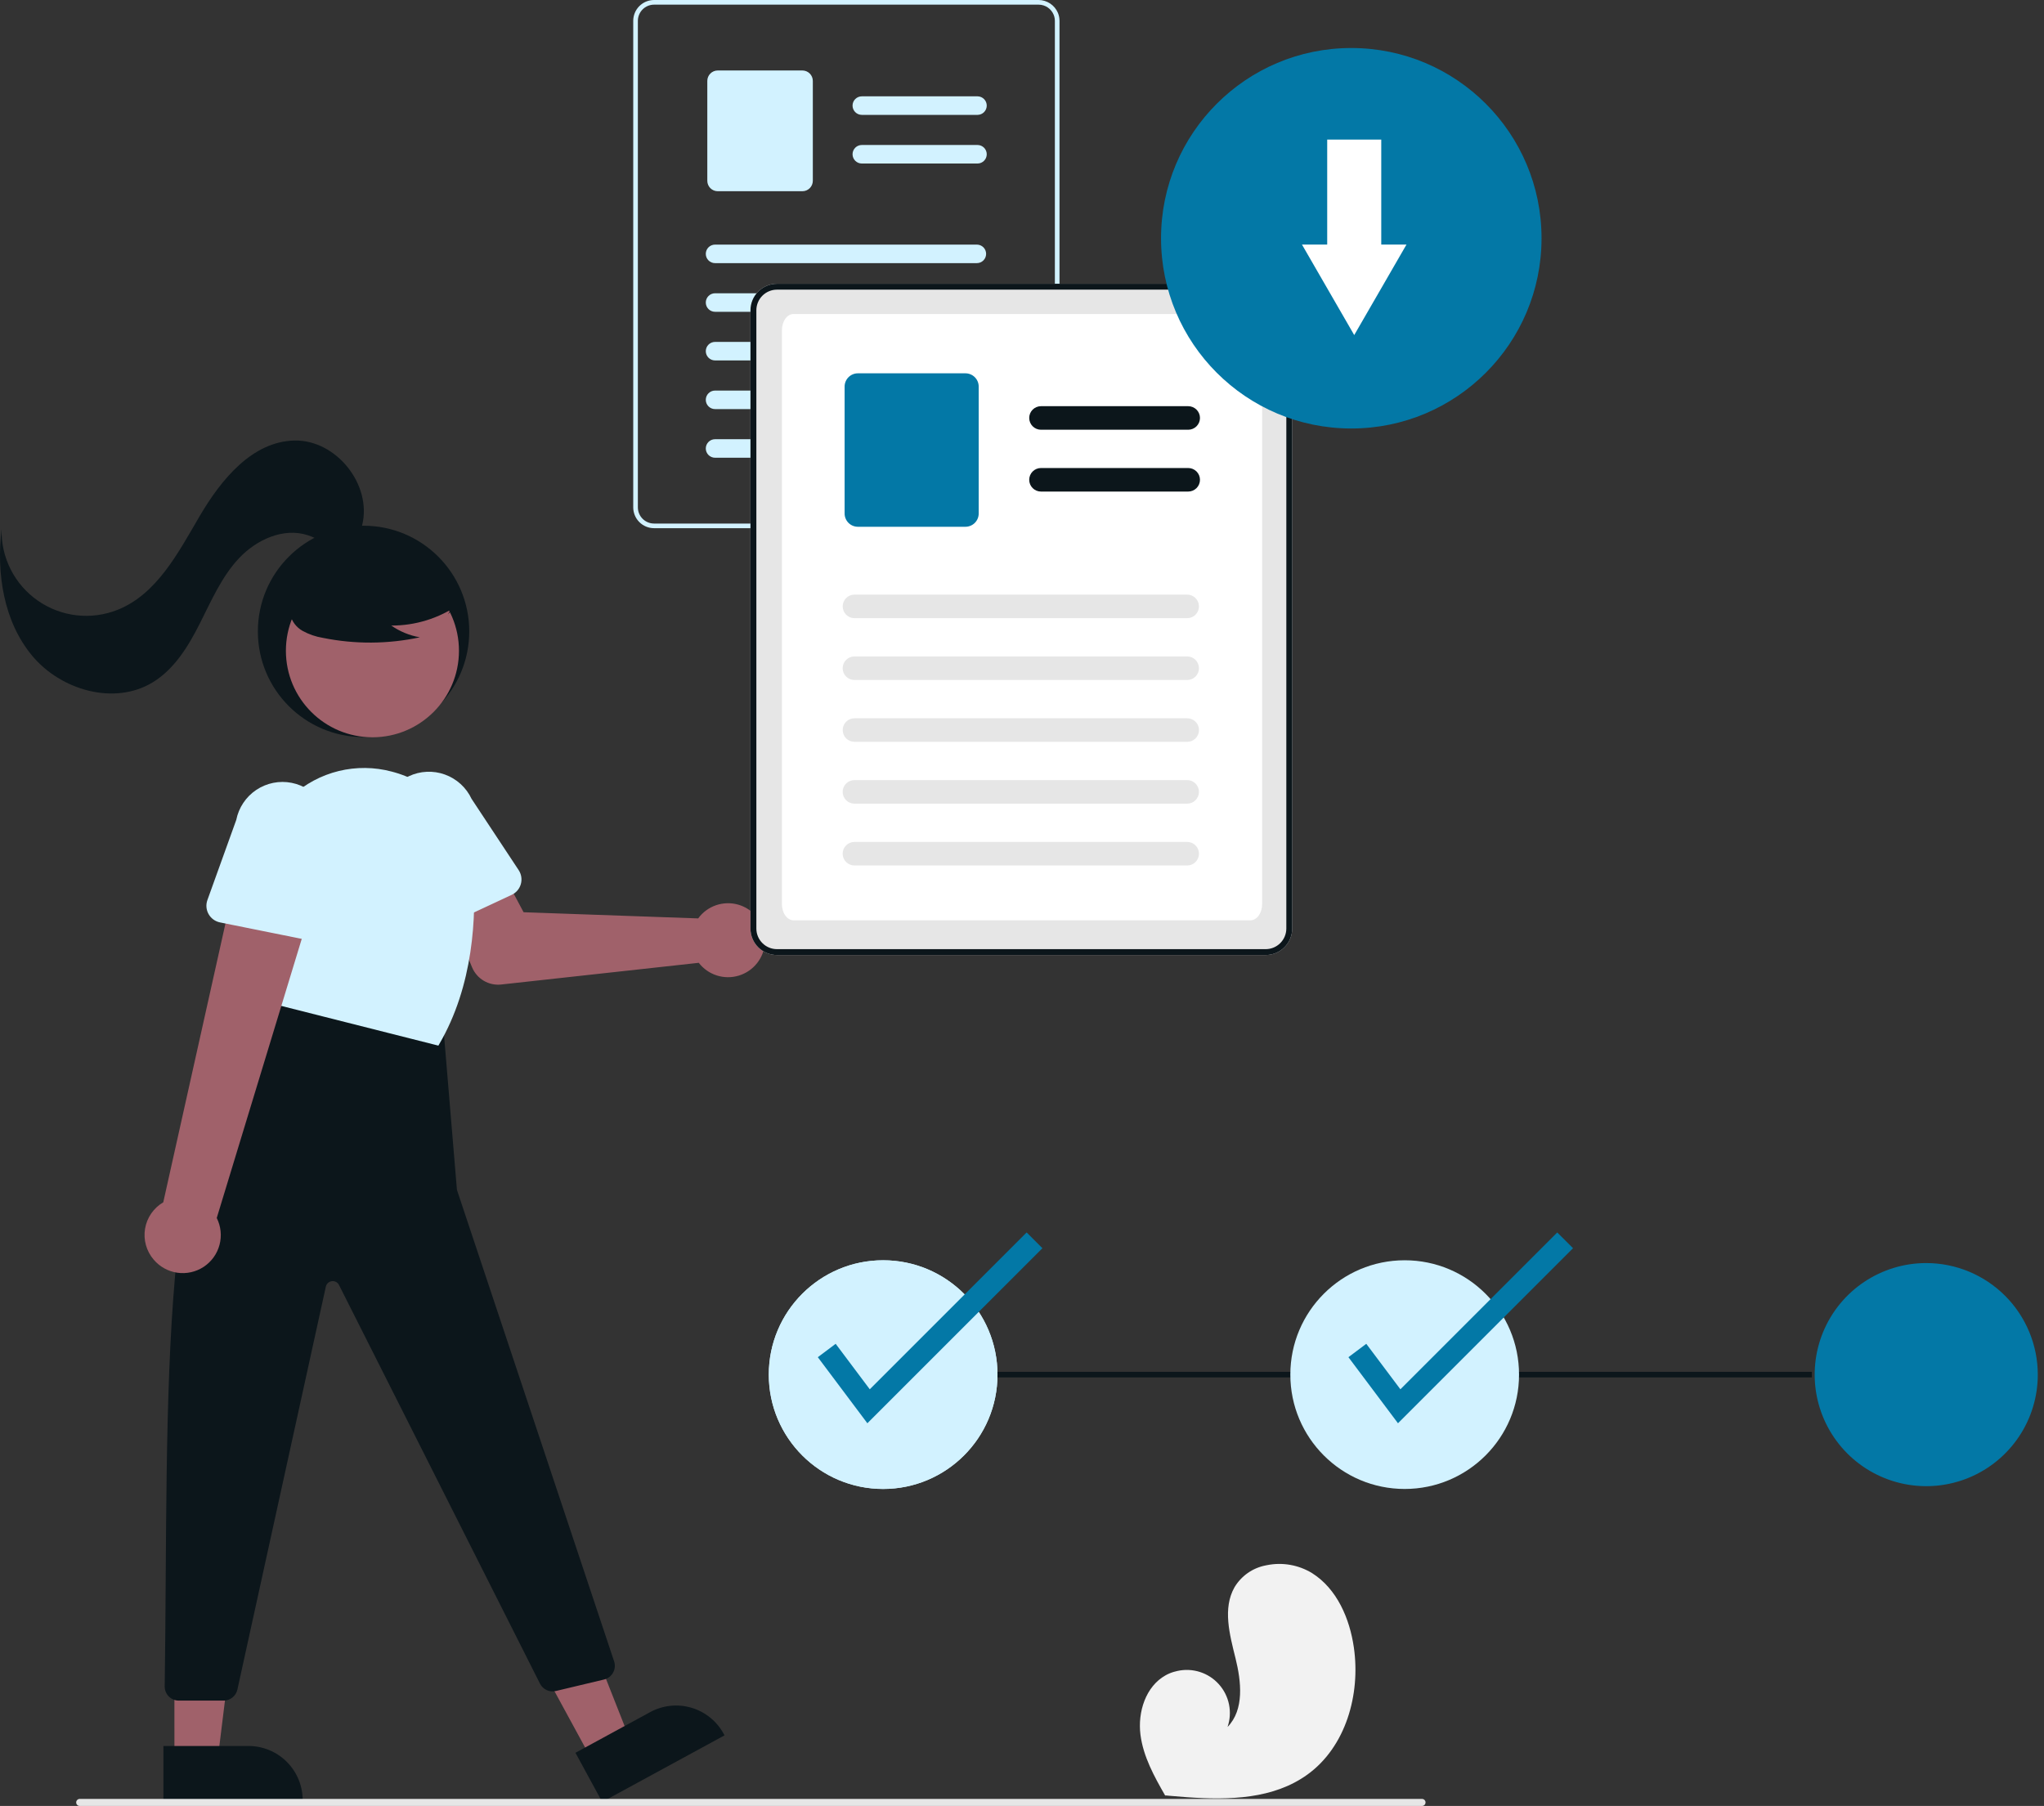 <svg width="335" height="296" viewBox="0 0 335 296" fill="none" xmlns="http://www.w3.org/2000/svg">
<rect x="0" y="0" width="335" height="296" fill="#333333" stroke="none"/>
<g clip-path="url(#clip0)">
<path d="M59.584 120.81C69.151 120.81 76.907 113.054 76.907 103.487C76.907 93.92 69.151 86.165 59.584 86.165C50.017 86.165 42.262 93.92 42.262 103.487C42.262 113.054 50.017 120.81 59.584 120.81Z" fill="#0C161B"/>
<path d="M61.039 120.842C68.872 120.842 75.221 114.493 75.221 106.661C75.221 98.828 68.872 92.479 61.039 92.479C53.207 92.479 46.857 98.828 46.857 106.661C46.857 114.493 53.207 120.842 61.039 120.842Z" fill="#A0616A"/>
<path d="M115.05 149.798C114.824 150.025 114.618 150.269 114.431 150.528L85.813 149.517L82.539 143.378L72.63 147.107L77.368 158.54C77.751 159.464 78.423 160.238 79.283 160.747C80.143 161.256 81.146 161.472 82.139 161.363L114.524 157.807C115.276 158.782 116.308 159.505 117.481 159.879C118.654 160.253 119.913 160.261 121.091 159.902C122.269 159.543 123.309 158.833 124.074 157.868C124.839 156.903 125.292 155.728 125.373 154.5C125.453 153.271 125.158 152.047 124.526 150.99C123.894 149.933 122.955 149.094 121.835 148.584C120.714 148.074 119.464 147.917 118.252 148.135C117.04 148.352 115.923 148.933 115.05 149.801V149.798Z" fill="#A0616A"/>
<path d="M68.818 152.627C68.453 152.464 68.128 152.224 67.865 151.923C67.601 151.622 67.406 151.268 67.292 150.885L63.307 137.507C62.874 136.589 62.627 135.595 62.578 134.581C62.53 133.568 62.682 132.554 63.025 131.599C63.368 130.644 63.897 129.766 64.579 129.015C65.262 128.264 66.087 127.656 67.005 127.223C67.923 126.791 68.918 126.544 69.931 126.497C70.945 126.449 71.958 126.602 72.913 126.946C73.868 127.29 74.746 127.819 75.496 128.503C76.246 129.186 76.854 130.011 77.285 130.929L85.007 142.613C85.227 142.947 85.373 143.324 85.434 143.719C85.496 144.114 85.472 144.517 85.363 144.902C85.254 145.287 85.064 145.643 84.805 145.948C84.546 146.253 84.225 146.498 83.863 146.667L71.136 152.608C70.774 152.777 70.38 152.866 69.98 152.869C69.58 152.872 69.184 152.789 68.82 152.625L68.818 152.627Z" fill="#D2F2FF"/>
<path d="M97.004 288.451L103.222 285.067L93.126 259.474L83.95 264.469L97.004 288.451Z" fill="#A0616A"/>
<path d="M94.314 287.284L106.558 280.619C107.582 280.061 108.707 279.71 109.867 279.587C111.027 279.464 112.2 279.57 113.319 279.901C114.438 280.231 115.481 280.778 116.389 281.511C117.296 282.245 118.05 283.149 118.608 284.174L118.608 284.174L118.746 284.428L98.698 295.341L94.314 287.284Z" fill="#0C161B"/>
<path d="M28.588 288.479H35.666L39.035 261.174H28.583L28.588 288.479Z" fill="#A0616A"/>
<path d="M26.782 286.168H40.724C43.08 286.168 45.339 287.104 47.005 288.77C48.672 290.436 49.608 292.696 49.608 295.052V295.342H26.782L26.782 286.168Z" fill="#0C161B"/>
<path d="M72.576 167.294L74.886 195.01L100.65 272.3C100.843 272.882 100.798 273.516 100.524 274.064C100.25 274.612 99.77 275.028 99.189 275.222C99.124 275.243 99.059 275.262 98.993 275.278L91.097 277.158C90.591 277.278 90.06 277.225 89.588 277.006C89.117 276.786 88.733 276.415 88.499 275.95L55.561 210.612C55.454 210.399 55.283 210.224 55.073 210.112C54.862 210 54.623 209.956 54.386 209.986C54.149 210.016 53.928 210.118 53.752 210.279C53.576 210.439 53.454 210.651 53.402 210.884L38.909 276.918C38.796 277.432 38.511 277.893 38.101 278.222C37.691 278.552 37.18 278.732 36.653 278.732H29.305C29.002 278.733 28.702 278.674 28.422 278.558C28.142 278.443 27.888 278.274 27.674 278.06C27.459 277.846 27.289 277.593 27.172 277.313C27.056 277.033 26.996 276.734 26.995 276.431C26.995 276.418 26.995 276.405 26.995 276.391C27.669 230.602 25.448 178.431 43.126 170.178L46.013 162.672L72.576 167.294Z" fill="#0C161B"/>
<path d="M45.184 164.638L42.208 146.636C41.715 143.683 41.973 140.655 42.959 137.828C43.945 135.002 45.626 132.47 47.848 130.465C50.02 128.478 52.657 127.071 55.516 126.372C58.375 125.674 61.364 125.706 64.207 126.466C64.376 126.511 64.545 126.558 64.714 126.605C68.212 127.607 71.318 129.659 73.612 132.483C75.907 135.306 77.28 138.766 77.545 142.395C78.114 150.213 77.603 161.556 71.957 171.191L71.847 171.378L45.184 164.638Z" fill="#D2F2FF"/>
<path d="M75.147 99.123C71.907 101.357 68.06 102.546 64.124 102.53C65.528 103.503 67.126 104.161 68.809 104.457C63.576 105.58 58.167 105.61 52.922 104.547C51.756 104.36 50.631 103.973 49.596 103.404C49.08 103.116 48.631 102.723 48.278 102.25C47.924 101.777 47.674 101.235 47.543 100.659C47.197 98.667 48.746 96.858 50.359 95.639C52.828 93.801 55.674 92.535 58.692 91.931C61.711 91.328 64.825 91.404 67.811 92.152C69.76 92.656 71.713 93.507 72.979 95.073C74.245 96.639 74.621 99.052 73.414 100.665L75.147 99.123Z" fill="#0C161B"/>
<path d="M59.357 86.079C61.001 79.439 55.109 72.066 48.27 72.204C41.334 72.345 36.229 78.614 32.72 84.598C29.211 90.582 25.725 97.369 19.284 99.946C17.152 100.798 14.842 101.109 12.561 100.849C10.28 100.589 8.099 99.767 6.214 98.457C4.328 97.147 2.797 95.39 1.758 93.342C0.719 91.295 0.205 89.022 0.261 86.726C-0.606 93.998 0.594 101.866 5.284 107.49C9.974 113.115 18.699 115.649 24.974 111.869C28.554 109.71 30.846 105.958 32.733 102.227C34.621 98.495 36.3 94.559 39.16 91.507C42.02 88.456 46.443 86.431 50.423 87.714C52.003 88.224 53.421 89.216 55.053 89.519C56.686 89.823 58.741 89.046 58.964 87.401L59.357 86.079Z" fill="#0C161B"/>
<path d="M25.174 206.438C24.585 205.748 24.155 204.937 23.913 204.063C23.672 203.189 23.625 202.272 23.776 201.378C23.927 200.484 24.272 199.634 24.788 198.888C25.303 198.141 25.975 197.517 26.758 197.059L39.059 141.915L51.539 147.038L35.523 199.629C36.21 200.995 36.371 202.566 35.975 204.043C35.58 205.519 34.656 206.799 33.379 207.64C32.102 208.48 30.56 208.822 29.047 208.6C27.535 208.378 26.156 207.609 25.174 206.438Z" fill="#A0616A"/>
<path d="M34.187 149.827C33.99 149.479 33.871 149.092 33.837 148.693C33.804 148.295 33.857 147.894 33.993 147.517L38.723 134.384C39.121 132.374 40.302 130.605 42.004 129.466C43.707 128.326 45.792 127.91 47.802 128.308C49.811 128.706 51.581 129.887 52.72 131.589C53.859 133.292 54.276 135.377 53.878 137.387V137.387L53.159 151.373C53.138 151.772 53.032 152.162 52.847 152.516C52.662 152.871 52.403 153.181 52.087 153.426C51.772 153.672 51.407 153.846 51.018 153.937C50.629 154.029 50.225 154.036 49.833 153.957L36.062 151.185C35.67 151.106 35.299 150.944 34.976 150.709C34.652 150.474 34.383 150.173 34.187 149.824L34.187 149.827Z" fill="#D2F2FF"/>
<path d="M173.388 2.113C173.126 1.491 172.687 0.959 172.126 0.583C171.565 0.208 170.906 0.005 170.23 0H107.199C106.293 0 105.424 0.361 104.784 1.001C104.143 1.642 103.783 2.511 103.783 3.417V83.155C103.783 84.061 104.143 84.93 104.784 85.57C105.424 86.211 106.293 86.571 107.199 86.571H170.23C171.136 86.57 172.005 86.21 172.645 85.569C173.286 84.929 173.646 84.061 173.647 83.155V3.418C173.649 2.97 173.56 2.526 173.388 2.113ZM172.888 83.154C172.887 83.858 172.607 84.533 172.109 85.031C171.611 85.529 170.936 85.809 170.232 85.81H107.199C106.495 85.81 105.819 85.531 105.321 85.032C104.823 84.534 104.543 83.859 104.543 83.154V3.418C104.544 2.714 104.825 2.039 105.323 1.541C105.82 1.043 106.495 0.763 107.199 0.762H170.23C170.762 0.764 171.28 0.924 171.72 1.223C172.159 1.521 172.5 1.943 172.698 2.436C172.736 2.534 172.77 2.634 172.798 2.736C172.858 2.959 172.889 3.19 172.889 3.422L172.888 83.154Z" fill="#D2F2FF"/>
<path d="M160.233 18.827H141.247C140.844 18.827 140.458 18.667 140.173 18.382C139.888 18.098 139.728 17.711 139.728 17.308C139.728 16.905 139.888 16.519 140.173 16.234C140.458 15.95 140.844 15.789 141.247 15.789H160.232C160.63 15.797 161.009 15.961 161.287 16.245C161.566 16.529 161.722 16.91 161.722 17.308C161.722 17.706 161.566 18.088 161.287 18.372C161.009 18.656 160.63 18.82 160.232 18.827H160.233Z" fill="#D2F2FF"/>
<path d="M160.233 26.801H141.247C140.844 26.801 140.458 26.641 140.173 26.357C139.888 26.072 139.728 25.685 139.728 25.282C139.728 24.88 139.888 24.493 140.173 24.208C140.458 23.924 140.844 23.764 141.247 23.764H160.232C160.63 23.771 161.009 23.935 161.287 24.219C161.566 24.503 161.722 24.885 161.722 25.282C161.722 25.68 161.566 26.062 161.287 26.346C161.009 26.63 160.63 26.794 160.232 26.801H160.233Z" fill="#D2F2FF"/>
<path d="M131.508 31.341H117.631C117.178 31.341 116.744 31.161 116.424 30.841C116.103 30.52 115.923 30.086 115.923 29.633V13.26C115.923 12.807 116.103 12.373 116.424 12.053C116.744 11.732 117.178 11.552 117.631 11.552H131.508C131.961 11.552 132.396 11.733 132.716 12.053C133.036 12.373 133.216 12.807 133.217 13.26V29.633C133.216 30.086 133.036 30.52 132.716 30.841C132.396 31.161 131.961 31.341 131.508 31.341V31.341Z" fill="#D2F2FF"/>
<path d="M160.1 43.128H117.194C116.791 43.128 116.405 42.968 116.12 42.684C115.835 42.399 115.675 42.012 115.675 41.609C115.675 41.207 115.835 40.82 116.12 40.535C116.405 40.251 116.791 40.091 117.194 40.091H160.1C160.503 40.091 160.89 40.251 161.174 40.535C161.459 40.82 161.619 41.207 161.619 41.609C161.619 42.012 161.459 42.399 161.174 42.684C160.89 42.968 160.503 43.128 160.1 43.128V43.128Z" fill="#D2F2FF"/>
<path d="M160.1 51.105H117.194C116.791 51.105 116.405 50.945 116.12 50.66C115.835 50.375 115.675 49.989 115.675 49.586C115.675 49.183 115.835 48.797 116.12 48.512C116.405 48.227 116.791 48.067 117.194 48.067H160.1C160.503 48.067 160.89 48.227 161.174 48.512C161.459 48.797 161.619 49.183 161.619 49.586C161.619 49.989 161.459 50.375 161.174 50.66C160.89 50.945 160.503 51.105 160.1 51.105Z" fill="#D2F2FF"/>
<path d="M160.1 59.076H117.194C116.791 59.076 116.405 58.916 116.12 58.631C115.835 58.346 115.675 57.96 115.675 57.557C115.675 57.154 115.835 56.768 116.12 56.483C116.405 56.198 116.791 56.038 117.194 56.038H160.1C160.503 56.038 160.89 56.198 161.174 56.483C161.459 56.768 161.619 57.154 161.619 57.557C161.619 57.96 161.459 58.346 161.174 58.631C160.89 58.916 160.503 59.076 160.1 59.076V59.076Z" fill="#D2F2FF"/>
<path d="M160.1 67.052H117.194C116.791 67.052 116.405 66.892 116.12 66.607C115.835 66.322 115.675 65.936 115.675 65.533C115.675 65.13 115.835 64.744 116.12 64.459C116.405 64.174 116.791 64.014 117.194 64.014H160.1C160.503 64.014 160.89 64.174 161.174 64.459C161.459 64.744 161.619 65.13 161.619 65.533C161.619 65.936 161.459 66.322 161.174 66.607C160.89 66.892 160.503 67.052 160.1 67.052V67.052Z" fill="#D2F2FF"/>
<path d="M160.1 75.024H117.194C116.791 75.024 116.405 74.864 116.12 74.579C115.835 74.294 115.675 73.908 115.675 73.505C115.675 73.102 115.835 72.716 116.12 72.431C116.405 72.146 116.791 71.986 117.194 71.986H160.1C160.503 71.986 160.89 72.146 161.174 72.431C161.459 72.716 161.619 73.102 161.619 73.505C161.619 73.908 161.459 74.294 161.174 74.579C160.89 74.864 160.503 75.024 160.1 75.024Z" fill="#D2F2FF"/>
<path d="M211.456 49.194C211.123 48.404 210.565 47.728 209.852 47.25C209.138 46.773 208.301 46.516 207.443 46.509H127.341C126.189 46.51 125.085 46.968 124.271 47.782C123.457 48.596 122.999 49.7 122.998 50.852V152.188C122.999 153.34 123.457 154.444 124.271 155.258C125.085 156.072 126.189 156.53 127.341 156.53H207.446C208.597 156.529 209.7 156.071 210.514 155.257C211.328 154.443 211.786 153.339 211.788 152.188V50.852C211.79 50.283 211.678 49.719 211.459 49.194H211.456Z" fill="#E6E6E6"/>
<path d="M204.933 150.841H130.074C128.996 150.84 128.151 149.659 128.151 148.154V54.151C128.152 52.644 128.997 51.464 130.074 51.464H204.933C206.012 51.466 206.857 52.646 206.857 54.151V148.154C206.856 149.661 206.011 150.841 204.933 150.841Z" fill="white"/>
<path d="M211.456 49.194C211.123 48.404 210.565 47.728 209.852 47.25C209.138 46.773 208.301 46.516 207.443 46.509H127.341C126.189 46.51 125.085 46.968 124.271 47.782C123.457 48.596 122.999 49.7 122.998 50.852V152.188C122.999 153.34 123.457 154.444 124.271 155.258C125.085 156.072 126.189 156.53 127.341 156.53H207.446C208.597 156.529 209.7 156.071 210.514 155.257C211.328 154.443 211.786 153.339 211.788 152.188V50.852C211.79 50.283 211.678 49.719 211.459 49.194H211.456ZM210.821 152.188C210.819 153.084 210.463 153.942 209.83 154.575C209.197 155.209 208.338 155.565 207.443 155.566H127.341C126.445 155.566 125.586 155.21 124.953 154.577C124.319 153.944 123.963 153.085 123.963 152.189V50.852C123.964 49.957 124.32 49.098 124.953 48.465C125.587 47.832 126.445 47.475 127.341 47.474H207.446C208.12 47.477 208.779 47.68 209.337 48.059C209.896 48.437 210.329 48.974 210.581 49.599C210.63 49.724 210.672 49.851 210.708 49.98C210.785 50.264 210.823 50.558 210.823 50.852L210.821 152.188Z" fill="#0C161B"/>
<path d="M194.739 70.435H170.611C170.1 70.435 169.609 70.231 169.247 69.869C168.885 69.507 168.681 69.016 168.681 68.504C168.681 67.992 168.885 67.501 169.247 67.139C169.609 66.778 170.1 66.574 170.611 66.574H194.739C195.251 66.574 195.742 66.778 196.104 67.139C196.466 67.501 196.67 67.992 196.67 68.504C196.67 69.016 196.466 69.507 196.104 69.869C195.742 70.231 195.251 70.435 194.739 70.435Z" fill="#0C161B"/>
<path d="M194.739 80.568H170.611C170.1 80.568 169.609 80.365 169.247 80.003C168.885 79.641 168.681 79.15 168.681 78.638C168.681 78.126 168.885 77.635 169.247 77.273C169.609 76.911 170.1 76.708 170.611 76.708H194.739C195.251 76.708 195.742 76.911 196.104 77.273C196.466 77.635 196.67 78.126 196.67 78.638C196.67 79.15 196.466 79.641 196.104 80.003C195.742 80.365 195.251 80.568 194.739 80.568Z" fill="#0C161B"/>
<path d="M158.232 86.338H140.599C140.023 86.338 139.471 86.109 139.064 85.702C138.657 85.295 138.428 84.743 138.427 84.167V63.359C138.428 62.783 138.657 62.231 139.064 61.824C139.471 61.417 140.023 61.188 140.599 61.187H158.232C158.807 61.188 159.359 61.417 159.767 61.824C160.174 62.231 160.403 62.783 160.403 63.359V84.167C160.403 84.743 160.174 85.295 159.767 85.702C159.359 86.109 158.807 86.338 158.232 86.338Z" fill="#0378A6"/>
<path d="M194.572 101.318H140.043C139.531 101.318 139.04 101.115 138.678 100.753C138.316 100.391 138.113 99.9 138.113 99.388C138.113 98.876 138.316 98.385 138.678 98.023C139.04 97.661 139.531 97.458 140.043 97.458H194.572C195.084 97.458 195.575 97.661 195.937 98.023C196.299 98.385 196.502 98.876 196.502 99.388C196.502 99.9 196.299 100.391 195.937 100.753C195.575 101.115 195.084 101.318 194.572 101.318V101.318Z" fill="#E6E6E6"/>
<path d="M194.572 111.452H140.043C139.531 111.453 139.04 111.251 138.677 110.89C138.314 110.529 138.109 110.039 138.107 109.527C138.106 109.015 138.308 108.524 138.669 108.161C139.03 107.798 139.52 107.593 140.032 107.591H194.572C195.084 107.591 195.575 107.795 195.937 108.157C196.299 108.519 196.502 109.01 196.502 109.522C196.502 110.034 196.299 110.525 195.937 110.887C195.575 111.249 195.084 111.452 194.572 111.452V111.452Z" fill="#E6E6E6"/>
<path d="M194.572 121.586H140.043C139.531 121.586 139.04 121.382 138.678 121.02C138.316 120.658 138.113 120.167 138.113 119.655C138.113 119.143 138.316 118.652 138.678 118.29C139.04 117.928 139.531 117.725 140.043 117.725H194.572C195.084 117.724 195.575 117.926 195.938 118.287C196.301 118.648 196.506 119.138 196.508 119.65C196.509 120.162 196.307 120.654 195.946 121.017C195.585 121.38 195.095 121.584 194.583 121.586H194.572Z" fill="#E6E6E6"/>
<path d="M194.572 131.719H140.043C139.79 131.72 139.538 131.671 139.304 131.574C139.07 131.478 138.856 131.337 138.677 131.158C138.497 130.979 138.354 130.767 138.256 130.533C138.159 130.299 138.108 130.048 138.107 129.794C138.107 129.541 138.156 129.29 138.252 129.055C138.349 128.821 138.49 128.608 138.669 128.428C138.848 128.248 139.06 128.105 139.294 128.008C139.528 127.91 139.779 127.859 140.032 127.859H194.572C195.084 127.859 195.575 128.062 195.937 128.424C196.299 128.786 196.502 129.277 196.502 129.789C196.502 130.301 196.299 130.792 195.937 131.154C195.575 131.516 195.084 131.719 194.572 131.719V131.719Z" fill="#E6E6E6"/>
<path d="M194.572 141.853H140.043C139.531 141.854 139.04 141.652 138.677 141.291C138.314 140.93 138.109 140.44 138.107 139.928C138.106 139.416 138.308 138.925 138.669 138.562C139.03 138.199 139.52 137.994 140.032 137.992H194.572C195.084 137.992 195.575 138.196 195.937 138.558C196.299 138.92 196.502 139.411 196.502 139.923C196.502 140.435 196.299 140.926 195.937 141.288C195.575 141.65 195.084 141.853 194.572 141.853V141.853Z" fill="#E6E6E6"/>
<path d="M221.469 70.23C238.689 70.23 252.649 56.27 252.649 39.05C252.649 21.829 238.689 7.869 221.469 7.869C204.248 7.869 190.288 21.829 190.288 39.05C190.288 56.27 204.248 70.23 221.469 70.23Z" fill="#0378A6"/>
<path d="M226.38 40.084V22.882H217.521V40.084H213.385L217.667 47.501L221.95 54.919L226.233 47.501L230.516 40.083L226.38 40.084Z" fill="white"/>
<path d="M233.06 296H13.064C12.911 296 12.764 295.939 12.656 295.831C12.547 295.723 12.487 295.576 12.487 295.423C12.487 295.269 12.547 295.123 12.656 295.014C12.764 294.906 12.911 294.845 13.064 294.845H233.06C233.213 294.845 233.36 294.906 233.468 295.014C233.576 295.123 233.637 295.269 233.637 295.423C233.637 295.576 233.576 295.723 233.468 295.831C233.36 295.939 233.213 296 233.06 296Z" fill="#E6E6E6"/>
<path d="M214.264 290.865C208.721 294.858 201.539 295.058 194.596 294.568C193.626 294.5 192.664 294.42 191.709 294.333H191.69C191.644 294.328 191.598 294.324 191.554 294.321L190.965 294.264L191.011 294.351L191.155 294.624C191.104 294.533 191.052 294.443 191 294.352C190.985 294.325 190.967 294.297 190.952 294.27C189.154 291.14 187.372 287.895 186.915 284.321C186.444 280.611 187.767 276.411 191.031 274.588C191.459 274.349 191.913 274.159 192.383 274.021C192.578 273.963 192.776 273.913 192.977 273.871C194.201 273.599 195.476 273.658 196.67 274.042C197.865 274.426 198.935 275.122 199.771 276.057C200.608 276.992 201.18 278.133 201.429 279.362C201.678 280.591 201.596 281.865 201.189 283.052C203.957 280.213 203.441 275.609 202.486 271.761C201.531 267.912 200.371 263.63 202.317 260.174C202.868 259.247 203.609 258.447 204.491 257.826C205.373 257.206 206.377 256.78 207.436 256.575C207.501 256.561 207.567 256.547 207.632 256.535C210.175 256.02 212.82 256.483 215.036 257.832C219.118 260.405 221.215 265.281 221.895 270.058C222.992 277.746 220.566 286.326 214.264 290.865Z" fill="#F2F2F2"/>
</g>
<path d="M296.958 224.844H144.741V225.758H296.958V224.844Z" fill="#0C161B"/>
<path d="M144.741 244.043C155.092 244.043 163.483 235.652 163.483 225.301C163.483 214.951 155.092 206.56 144.741 206.56C134.391 206.56 126 214.951 126 225.301C126 235.652 134.391 244.043 144.741 244.043Z" fill="#D2F2FF"/>
<path d="M144.741 244.043C155.092 244.043 163.483 235.652 163.483 225.301C163.483 214.951 155.092 206.56 144.741 206.56C134.391 206.56 126 214.951 126 225.301C126 235.652 134.391 244.043 144.741 244.043Z" fill="#D2F2FF"/>
<path d="M230.22 244.043C240.571 244.043 248.962 235.652 248.962 225.301C248.962 214.951 240.571 206.56 230.22 206.56C219.87 206.56 211.479 214.951 211.479 225.301C211.479 235.652 219.87 244.043 230.22 244.043Z" fill="#D2F2FF"/>
<path d="M315.699 207.017C312.083 207.017 308.548 208.089 305.541 210.098C302.534 212.107 300.191 214.963 298.807 218.304C297.423 221.645 297.061 225.321 297.766 228.868C298.472 232.415 300.213 235.673 302.77 238.23C305.327 240.787 308.585 242.529 312.132 243.234C315.679 243.94 319.355 243.578 322.696 242.194C326.037 240.81 328.893 238.466 330.902 235.459C332.911 232.453 333.983 228.917 333.983 225.301C333.978 220.454 332.05 215.806 328.622 212.378C325.194 208.951 320.547 207.022 315.699 207.017Z" fill="#0378A6"/>
<path d="M142.158 233.274L134.036 222.446L136.961 220.251L142.553 227.707L168.26 202L170.846 204.585L142.158 233.274Z" fill="#0378A6"/>
<path d="M229.122 233.274L221 222.446L223.925 220.251L229.517 227.707L255.224 202L257.81 204.585L229.122 233.274Z" fill="#0378A6"/>
<defs>
<clipPath id="clip0">
<rect width="252.649" height="296" fill="white"/>
</clipPath>
</defs>
</svg>
